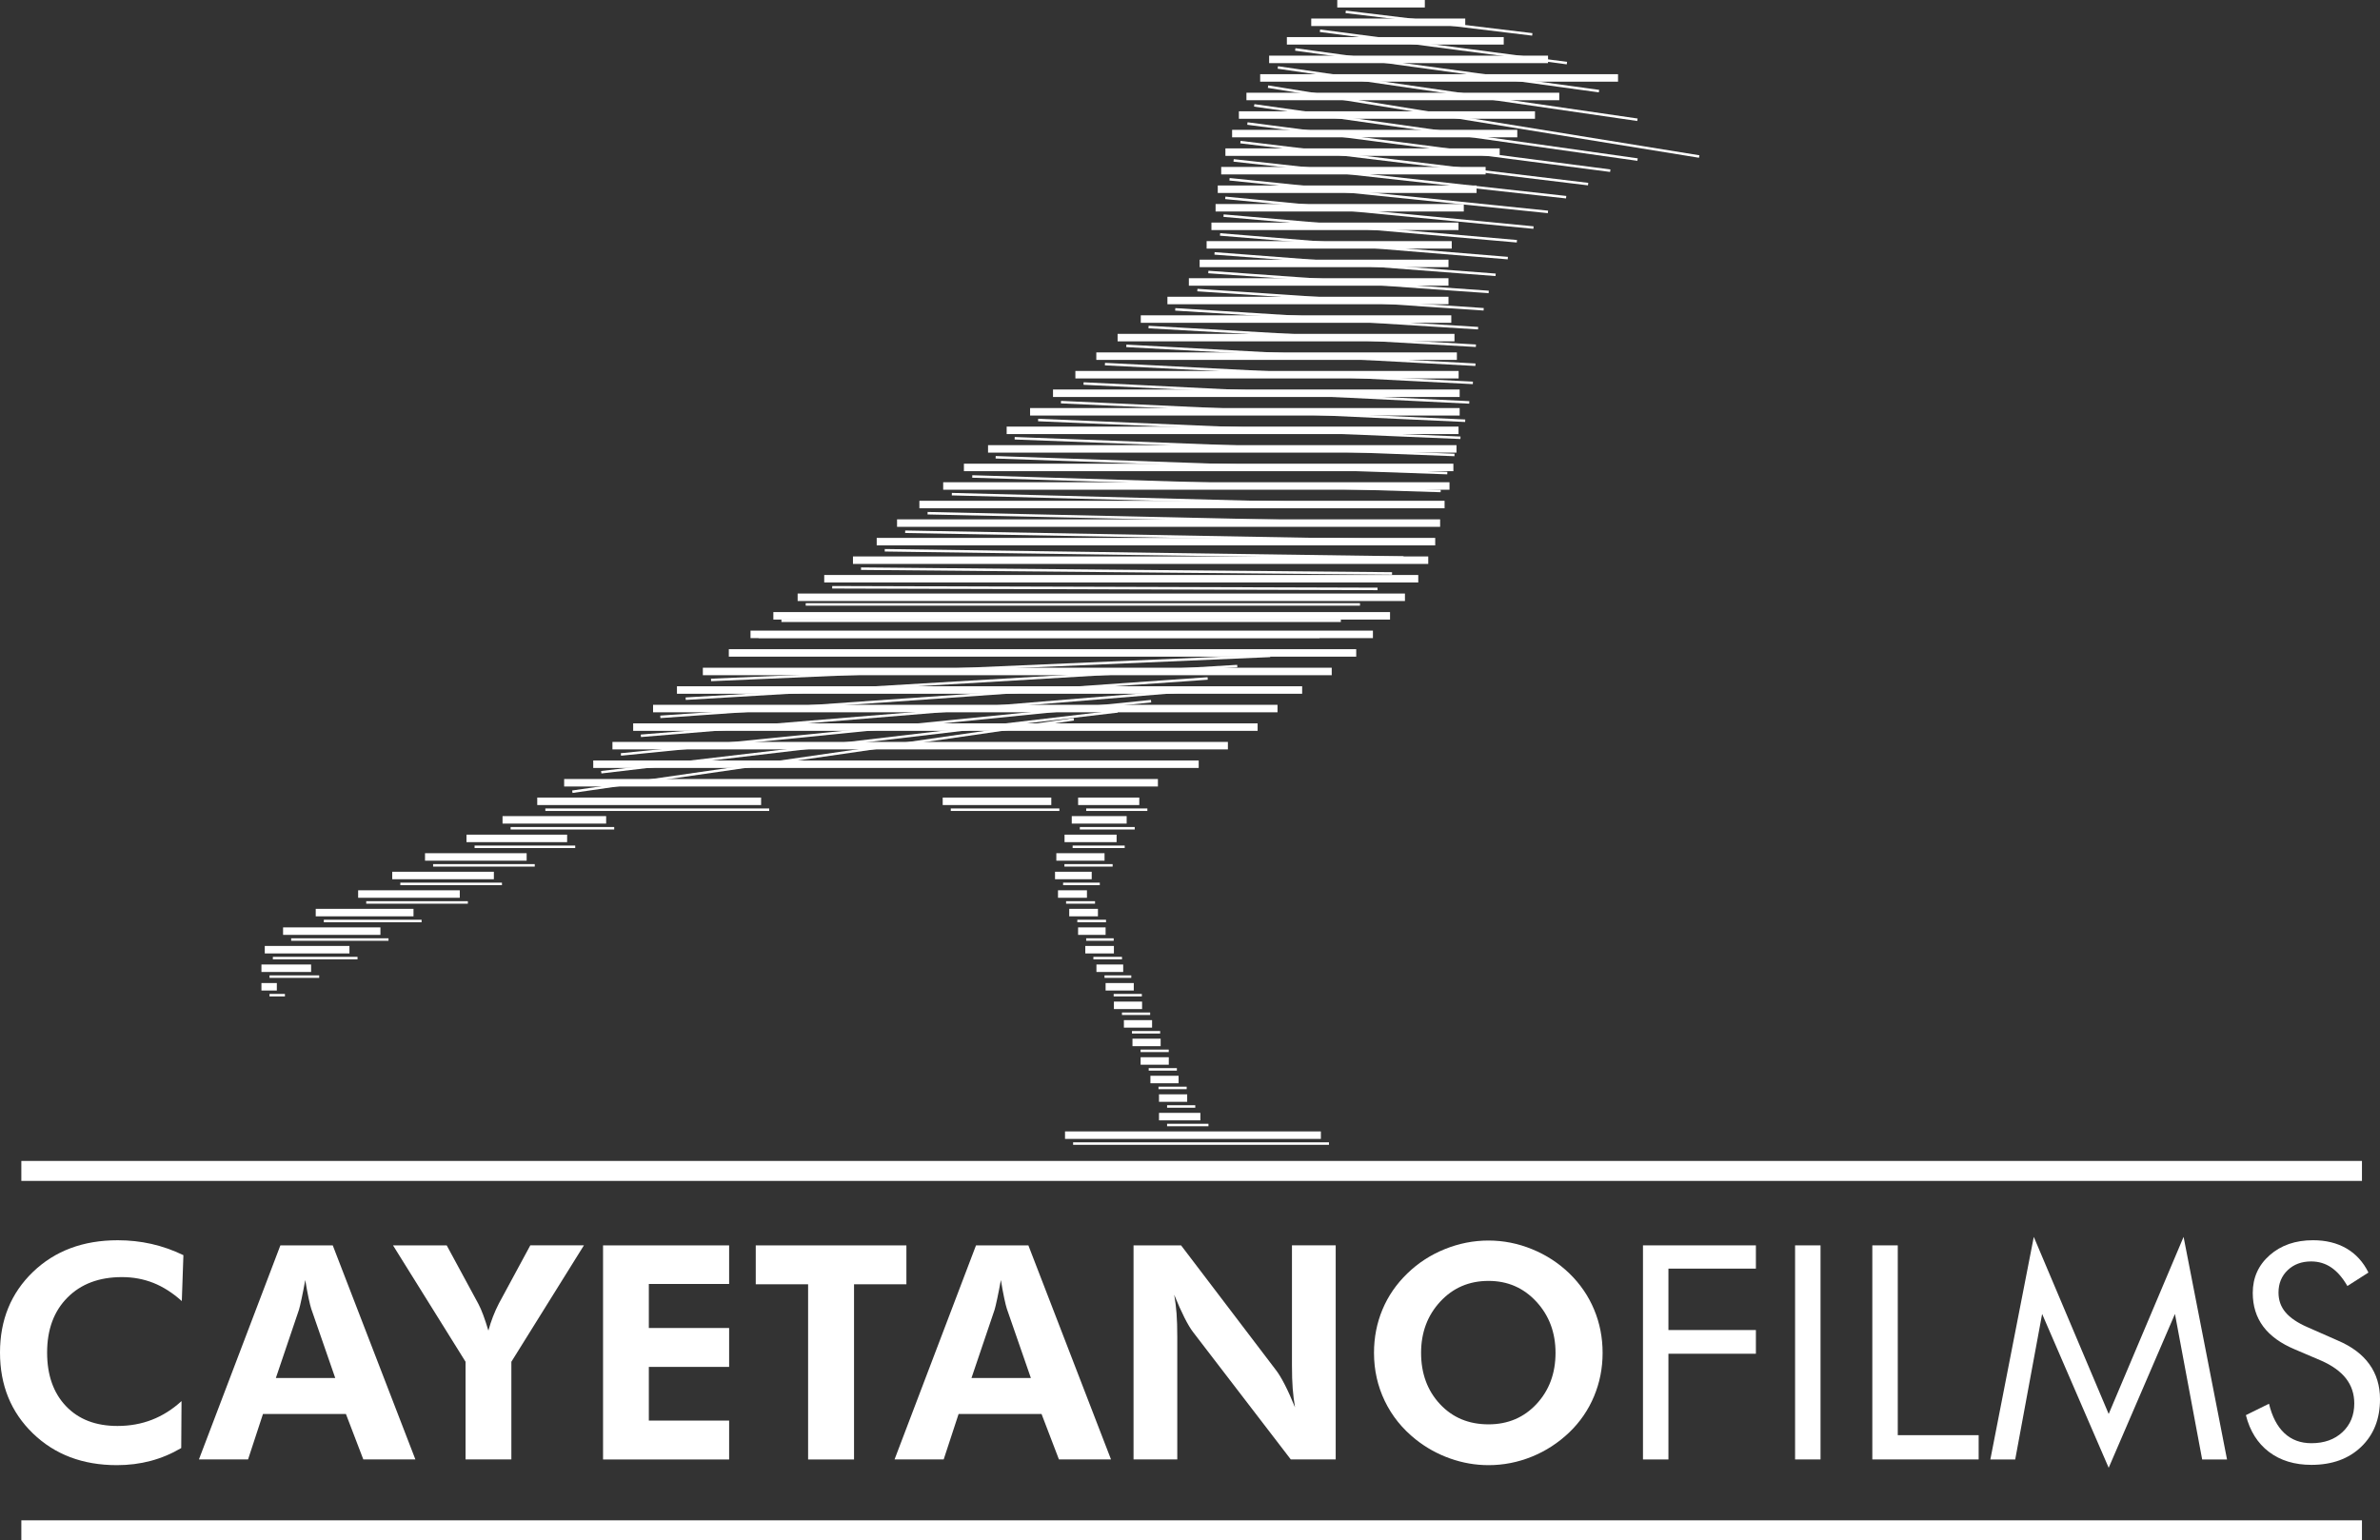 <!-- Generator: Adobe Illustrator 19.0.0, SVG Export Plug-In  -->
<svg version="1.1"
	 xmlns="http://www.w3.org/2000/svg" xmlns:xlink="http://www.w3.org/1999/xlink" xmlns:a="http://ns.adobe.com/AdobeSVGViewerExtensions/3.0/"
	 x="0px" y="0px" width="162.168px" height="104.975px" viewBox="0 0 162.168 104.975"
	 style="enable-background:new 0 0 162.168 104.975;" xml:space="preserve">
<rect x="0" y="0" width="162.168" height="104.975" fill="#333333" stroke="none"/>
<style type="text/css">
	.st0{fill:#FFFFFF;}
</style>
<defs>
</defs>
<g id="XMLID_15_">
	<g id="XMLID_50_">
		<g id="XMLID_212_">
			<g id="XMLID_371_">
				<rect id="XMLID_372_" x="91.119" class="st0" width="5.966" height="0.51"/>
			</g>
			<g id="XMLID_369_">
				<rect id="XMLID_370_" x="89.345" y="1.264" class="st0" width="10.494" height="0.51"/>
			</g>
			<g id="XMLID_367_">
				<rect id="XMLID_368_" x="87.685" y="2.528" class="st0" width="14.776" height="0.51"/>
			</g>
			<g id="XMLID_365_">
				<rect id="XMLID_366_" x="86.476" y="3.792" class="st0" width="19.004" height="0.51"/>
			</g>
			<g id="XMLID_363_">
				<rect id="XMLID_364_" x="85.866" y="5.056" class="st0" width="24.383" height="0.51"/>
			</g>
			<g id="XMLID_361_">
				<rect id="XMLID_362_" x="84.93" y="6.32" class="st0" width="21.315" height="0.51"/>
			</g>
			<g id="XMLID_359_">
				<rect id="XMLID_360_" x="84.415" y="7.585" class="st0" width="20.176" height="0.51"/>
			</g>
			<g id="XMLID_357_">
				<rect id="XMLID_358_" x="83.953" y="8.849" class="st0" width="19.431" height="0.51"/>
			</g>
			<g id="XMLID_355_">
				<rect id="XMLID_356_" x="83.497" y="10.113" class="st0" width="18.687" height="0.51"/>
			</g>
			<g id="XMLID_353_">
				<rect id="XMLID_354_" x="83.21" y="11.377" class="st0" width="18.017" height="0.51"/>
			</g>
			<g id="XMLID_351_">
				<rect id="XMLID_352_" x="82.976" y="12.641" class="st0" width="17.635" height="0.51"/>
			</g>
			<g id="XMLID_349_">
				<rect id="XMLID_350_" x="82.827" y="13.905" class="st0" width="16.912" height="0.51"/>
			</g>
			<g id="XMLID_347_">
				<rect id="XMLID_348_" x="82.544" y="15.169" class="st0" width="16.834" height="0.51"/>
			</g>
			<g id="XMLID_345_">
				<rect id="XMLID_346_" x="82.217" y="16.433" class="st0" width="16.701" height="0.51"/>
			</g>
			<g id="XMLID_343_">
				<rect id="XMLID_344_" x="81.741" y="17.697" class="st0" width="16.956" height="0.51"/>
			</g>
			<g id="XMLID_341_">
				<rect id="XMLID_342_" x="81.007" y="18.961" class="st0" width="17.689" height="0.51"/>
			</g>
			<g id="XMLID_339_">
				<rect id="XMLID_340_" x="79.546" y="20.225" class="st0" width="19.151" height="0.51"/>
			</g>
			<g id="XMLID_337_">
				<rect id="XMLID_338_" x="77.731" y="21.49" class="st0" width="21.157" height="0.51"/>
			</g>
			<g id="XMLID_335_">
				<rect id="XMLID_336_" x="76.151" y="22.754" class="st0" width="22.954" height="0.51"/>
			</g>
			<g id="XMLID_333_">
				<rect id="XMLID_334_" x="74.7" y="24.018" class="st0" width="24.569" height="0.51"/>
			</g>
			<g id="XMLID_331_">
				<rect id="XMLID_332_" x="73.274" y="25.282" class="st0" width="26.114" height="0.51"/>
			</g>
			<g id="XMLID_329_">
				<rect id="XMLID_330_" x="71.75" y="26.546" class="st0" width="27.708" height="0.51"/>
			</g>
			<g id="XMLID_327_">
				<rect id="XMLID_328_" x="70.188" y="27.81" class="st0" width="29.27" height="0.51"/>
			</g>
			<g id="XMLID_325_">
				<rect id="XMLID_326_" x="68.592" y="29.074" class="st0" width="30.789" height="0.51"/>
			</g>
			<g id="XMLID_323_">
				<rect id="XMLID_324_" x="67.323" y="30.338" class="st0" width="31.919" height="0.51"/>
			</g>
			<g id="XMLID_321_">
				<rect id="XMLID_322_" x="65.679" y="31.602" class="st0" width="33.351" height="0.51"/>
			</g>
			<g id="XMLID_319_">
				<rect id="XMLID_320_" x="64.267" y="32.866" class="st0" width="34.499" height="0.51"/>
			</g>
			<g id="XMLID_317_">
				<rect id="XMLID_318_" x="62.645" y="34.13" class="st0" width="35.786" height="0.51"/>
			</g>
			<g id="XMLID_315_">
				<rect id="XMLID_316_" x="61.123" y="35.395" class="st0" width="37.004" height="0.51"/>
			</g>
			<g id="XMLID_313_">
				<rect id="XMLID_314_" x="59.737" y="36.659" class="st0" width="38.055" height="0.51"/>
			</g>
			<g id="XMLID_311_">
				<rect id="XMLID_312_" x="58.119" y="37.923" class="st0" width="39.199" height="0.51"/>
			</g>
			<g id="XMLID_309_">
				<rect id="XMLID_310_" x="56.161" y="39.187" class="st0" width="40.476" height="0.51"/>
			</g>
			<g id="XMLID_307_">
				<rect id="XMLID_308_" x="54.349" y="40.451" class="st0" width="41.381" height="0.51"/>
			</g>
			<g id="XMLID_305_">
				<rect id="XMLID_306_" x="52.695" y="41.715" class="st0" width="42.019" height="0.51"/>
			</g>
			<g id="XMLID_303_">
				<rect id="XMLID_304_" x="51.139" y="42.979" class="st0" width="42.409" height="0.51"/>
			</g>
			<g id="XMLID_301_">
				<rect id="XMLID_302_" x="49.66" y="44.243" class="st0" width="42.75" height="0.51"/>
			</g>
			<g id="XMLID_299_">
				<rect id="XMLID_300_" x="47.891" y="45.507" class="st0" width="42.85" height="0.51"/>
			</g>
			<g id="XMLID_297_">
				<rect id="XMLID_298_" x="46.126" y="46.771" class="st0" width="42.6" height="0.51"/>
			</g>
			<g id="XMLID_295_">
				<rect id="XMLID_296_" x="44.499" y="48.035" class="st0" width="42.548" height="0.51"/>
			</g>
			<g id="XMLID_293_">
				<rect id="XMLID_294_" x="43.143" y="49.299" class="st0" width="42.548" height="0.51"/>
			</g>
			<g id="XMLID_291_">
				<rect id="XMLID_292_" x="41.731" y="50.564" class="st0" width="41.935" height="0.51"/>
			</g>
			<g id="XMLID_289_">
				<rect id="XMLID_290_" x="40.422" y="51.828" class="st0" width="41.255" height="0.51"/>
			</g>
			<g id="XMLID_287_">
				<rect id="XMLID_288_" x="38.44" y="53.092" class="st0" width="40.458" height="0.51"/>
			</g>
			<g id="XMLID_282_">
				<g id="XMLID_285_">
					<rect id="XMLID_286_" x="71.976" y="58.148" class="st0" width="3.285" height="0.51"/>
				</g>
				<g id="XMLID_283_">
					<rect id="XMLID_284_" x="28.96" y="58.148" class="st0" width="6.925" height="0.51"/>
				</g>
			</g>
			<g id="XMLID_277_">
				<g id="XMLID_280_">
					<rect id="XMLID_281_" x="71.887" y="59.412" class="st0" width="2.5" height="0.51"/>
				</g>
				<g id="XMLID_278_">
					<rect id="XMLID_279_" x="26.726" y="59.412" class="st0" width="6.925" height="0.51"/>
				</g>
			</g>
			<g id="XMLID_272_">
				<g id="XMLID_275_">
					<rect id="XMLID_276_" x="72.09" y="60.676" class="st0" width="1.972" height="0.51"/>
				</g>
				<g id="XMLID_273_">
					<rect id="XMLID_274_" x="24.403" y="60.676" class="st0" width="6.925" height="0.51"/>
				</g>
			</g>
			<g id="XMLID_267_">
				<g id="XMLID_270_">
					<rect id="XMLID_271_" x="72.855" y="61.94" class="st0" width="1.956" height="0.51"/>
				</g>
				<g id="XMLID_268_">
					<rect id="XMLID_269_" x="21.513" y="61.94" class="st0" width="6.662" height="0.51"/>
				</g>
			</g>
			<g id="XMLID_262_">
				<g id="XMLID_265_">
					<rect id="XMLID_266_" x="73.459" y="63.204" class="st0" width="1.874" height="0.51"/>
				</g>
				<g id="XMLID_263_">
					<rect id="XMLID_264_" x="19.288" y="63.204" class="st0" width="6.633" height="0.51"/>
				</g>
			</g>
			<g id="XMLID_257_">
				<g id="XMLID_260_">
					<rect id="XMLID_261_" x="73.95" y="64.469" class="st0" width="1.949" height="0.51"/>
				</g>
				<g id="XMLID_258_">
					<rect id="XMLID_259_" x="18.041" y="64.469" class="st0" width="5.769" height="0.51"/>
				</g>
			</g>
			<g id="XMLID_252_">
				<g id="XMLID_255_">
					<rect id="XMLID_256_" x="74.709" y="65.733" class="st0" width="1.823" height="0.51"/>
				</g>
				<g id="XMLID_253_">
					<rect id="XMLID_254_" x="17.814" y="65.733" class="st0" width="3.384" height="0.51"/>
				</g>
			</g>
			<g id="XMLID_247_">
				<g id="XMLID_250_">
					<rect id="XMLID_251_" x="75.333" y="66.997" class="st0" width="1.92" height="0.51"/>
				</g>
				<g id="XMLID_248_">
					<rect id="XMLID_249_" x="17.814" y="66.997" class="st0" width="1.049" height="0.51"/>
				</g>
			</g>
			<g id="XMLID_245_">
				<rect id="XMLID_246_" x="75.899" y="68.261" class="st0" width="1.92" height="0.51"/>
			</g>
			<g id="XMLID_243_">
				<rect id="XMLID_244_" x="76.58" y="69.525" class="st0" width="1.92" height="0.51"/>
			</g>
			<g id="XMLID_241_">
				<rect id="XMLID_242_" x="77.164" y="70.789" class="st0" width="1.92" height="0.51"/>
			</g>
			<g id="XMLID_239_">
				<rect id="XMLID_240_" x="77.719" y="72.053" class="st0" width="1.92" height="0.51"/>
			</g>
			<g id="XMLID_237_">
				<rect id="XMLID_238_" x="78.387" y="73.317" class="st0" width="1.92" height="0.51"/>
			</g>
			<g id="XMLID_235_">
				<rect id="XMLID_236_" x="78.972" y="74.581" class="st0" width="1.92" height="0.51"/>
			</g>
			<g id="XMLID_233_">
				<rect id="XMLID_234_" x="78.972" y="75.845" class="st0" width="2.819" height="0.51"/>
			</g>
			<g id="XMLID_230_">
				<g id="XMLID_231_">
					<rect id="XMLID_232_" x="72.568" y="77.109" class="st0" width="17.434" height="0.51"/>
				</g>
			</g>
			<g id="XMLID_225_">
				<g id="XMLID_228_">
					<rect id="XMLID_229_" x="72.536" y="56.884" class="st0" width="3.547" height="0.51"/>
				</g>
				<g id="XMLID_226_">
					<rect id="XMLID_227_" x="31.786" y="56.884" class="st0" width="6.857" height="0.51"/>
				</g>
			</g>
			<g id="XMLID_220_">
				<g id="XMLID_223_">
					<rect id="XMLID_224_" x="34.242" y="55.62" class="st0" width="7.059" height="0.51"/>
				</g>
				<g id="XMLID_221_">
					<rect id="XMLID_222_" x="73.027" y="55.62" class="st0" width="3.741" height="0.51"/>
				</g>
			</g>
			<g id="XMLID_213_">
				<g id="XMLID_218_">
					<rect id="XMLID_219_" x="36.607" y="54.356" class="st0" width="15.253" height="0.51"/>
				</g>
				<g id="XMLID_216_">
					<rect id="XMLID_217_" x="64.234" y="54.356" class="st0" width="7.399" height="0.51"/>
				</g>
				<g id="XMLID_214_">
					<rect id="XMLID_215_" x="73.461" y="54.356" class="st0" width="4.167" height="0.51"/>
				</g>
			</g>
		</g>
		<g id="XMLID_51_">
			<g id="XMLID_210_">
				
					<rect id="XMLID_211_" x="91.623" y="1.512" transform="matrix(0.993 0.12 -0.12 0.993 0.903 -11.773)" class="st0" width="12.803" height="0.17"/>
			</g>
			<g id="XMLID_208_">
				
					<rect id="XMLID_209_" x="89.824" y="3.109" transform="matrix(0.992 0.13 -0.13 0.992 1.249 -12.751)" class="st0" width="16.963" height="0.17"/>
			</g>
			<g id="XMLID_206_">
				
					<rect id="XMLID_207_" x="88.138" y="4.689" transform="matrix(0.991 0.136 -0.136 0.991 1.562 -13.348)" class="st0" width="20.882" height="0.17"/>
			</g>
			<g id="XMLID_204_">
				
					<rect id="XMLID_205_" x="86.897" y="6.32" transform="matrix(0.99 0.144 -0.144 0.99 1.963 -14.256)" class="st0" width="24.749" height="0.17"/>
			</g>
			<g id="XMLID_202_">
				
					<rect id="XMLID_203_" x="86.226" y="8.177" transform="matrix(0.987 0.16 -0.16 0.987 2.618 -16.046)" class="st0" width="29.765" height="0.17"/>
			</g>
			<g id="XMLID_200_">
				
					<rect id="XMLID_201_" x="85.352" y="8.905" transform="matrix(0.99 0.14 -0.14 0.99 2.22 -13.667)" class="st0" width="26.383" height="0.17"/>
			</g>
			<g id="XMLID_198_">
				
					<rect id="XMLID_199_" x="84.862" y="9.935" transform="matrix(0.992 0.129 -0.129 0.992 2.105 -12.469)" class="st0" width="24.924" height="0.17"/>
			</g>
			<g id="XMLID_196_">
				
					<rect id="XMLID_197_" x="84.417" y="11.022" transform="matrix(0.993 0.12 -0.12 0.993 2.027 -11.475)" class="st0" width="23.858" height="0.17"/>
			</g>
			<g id="XMLID_194_">
				
					<rect id="XMLID_195_" x="83.978" y="12.111" transform="matrix(0.994 0.11 -0.11 0.994 1.923 -10.429)" class="st0" width="22.796" height="0.17"/>
			</g>
			<g id="XMLID_192_">
				
					<rect id="XMLID_193_" x="83.704" y="13.23" transform="matrix(0.995 0.102 -0.102 0.995 1.849 -9.569)" class="st0" width="21.808" height="0.17"/>
			</g>
			<g id="XMLID_190_">
				
					<rect id="XMLID_191_" x="83.478" y="14.394" transform="matrix(0.995 0.096 -0.096 0.995 1.818 -8.937)" class="st0" width="21.105" height="0.17"/>
			</g>
			<g id="XMLID_188_">
				
					<rect id="XMLID_189_" x="83.34" y="15.525" transform="matrix(0.996 0.087 -0.087 0.996 1.722 -8.102)" class="st0" width="20.067" height="0.17"/>
			</g>
			<g id="XMLID_186_">
				
					<rect id="XMLID_187_" x="83.062" y="16.721" transform="matrix(0.997 0.082 -0.082 0.997 1.698 -7.589)" class="st0" width="19.665" height="0.17"/>
			</g>
			<g id="XMLID_184_">
				
					<rect id="XMLID_185_" x="82.74" y="17.905" transform="matrix(0.997 0.076 -0.076 0.997 1.631 -6.955)" class="st0" width="19.211" height="0.17"/>
			</g>
			<g id="XMLID_182_">
				
					<rect id="XMLID_183_" x="82.268" y="19.119" transform="matrix(0.998 0.071 -0.071 0.998 1.594 -6.468)" class="st0" width="19.141" height="0.17"/>
			</g>
			<g id="XMLID_180_">
				
					<rect id="XMLID_181_" x="81.536" y="20.362" transform="matrix(0.998 0.067 -0.067 0.998 1.584 -6.1)" class="st0" width="19.546" height="0.17"/>
			</g>
			<g id="XMLID_178_">
				
					<rect id="XMLID_179_" x="80.077" y="21.605" transform="matrix(0.998 0.062 -0.062 0.998 1.507 -5.527)" class="st0" width="20.677" height="0.17"/>
			</g>
			<g id="XMLID_176_">
				
					<rect id="XMLID_177_" x="78.263" y="22.872" transform="matrix(0.998 0.057 -0.057 0.998 1.462 -5.084)" class="st0" width="22.35" height="0.17"/>
			</g>
			<g id="XMLID_174_">
				
					<rect id="XMLID_175_" x="76.684" y="24.143" transform="matrix(0.999 0.054 -0.054 0.999 1.446 -4.774)" class="st0" width="23.812" height="0.17"/>
			</g>
			<g id="XMLID_172_">
				
					<rect id="XMLID_173_" x="75.234" y="25.407" transform="matrix(0.999 0.051 -0.051 0.999 1.43 -4.489)" class="st0" width="25.095" height="0.17"/>
			</g>
			<g id="XMLID_170_">
				
					<rect id="XMLID_171_" x="73.81" y="26.665" transform="matrix(0.999 0.049 -0.049 0.999 1.406 -4.202)" class="st0" width="26.308" height="0.17"/>
			</g>
			<g id="XMLID_168_">
				
					<rect id="XMLID_169_" x="72.287" y="27.917" transform="matrix(0.999 0.046 -0.046 0.999 1.365 -3.893)" class="st0" width="27.572" height="0.17"/>
			</g>
			<g id="XMLID_166_">
				
					<rect id="XMLID_167_" x="70.726" y="29.16" transform="matrix(0.999 0.042 -0.042 0.999 1.308 -3.561)" class="st0" width="28.806" height="0.17"/>
			</g>
			<g id="XMLID_164_">
				
					<rect id="XMLID_165_" x="69.132" y="30.393" transform="matrix(0.999 0.038 -0.038 0.999 1.232 -3.207)" class="st0" width="29.999" height="0.17"/>
			</g>
			<g id="XMLID_162_">
				
					<rect id="XMLID_163_" x="67.864" y="31.618" transform="matrix(0.999 0.035 -0.035 0.999 1.155 -2.882)" class="st0" width="30.806" height="0.17"/>
			</g>
			<g id="XMLID_160_">
				
					<rect id="XMLID_161_" x="66.223" y="32.833" transform="matrix(1 0.031 -0.031 1 1.046 -2.499)" class="st0" width="31.916" height="0.17"/>
			</g>
			<g id="XMLID_158_">
				
					<rect id="XMLID_159_" x="64.812" y="34.042" transform="matrix(1 0.026 -0.026 1 0.931 -2.134)" class="st0" width="32.743" height="0.17"/>
			</g>
			<g id="XMLID_156_">
				
					<rect id="XMLID_157_" x="63.191" y="35.242" transform="matrix(1 0.022 -0.022 1 0.791 -1.741)" class="st0" width="33.714" height="0.17"/>
			</g>
			<g id="XMLID_154_">
				
					<rect id="XMLID_155_" x="61.671" y="36.445" transform="matrix(1 0.018 -0.018 1 0.663 -1.4)" class="st0" width="34.614" height="0.17"/>
			</g>
			<g id="XMLID_152_">
				
					<rect id="XMLID_153_" x="60.286" y="37.645" transform="matrix(1 0.014 -0.014 1 0.528 -1.072)" class="st0" width="35.349" height="0.17"/>
			</g>
			<g id="XMLID_150_">
				
					<rect id="XMLID_151_" x="58.669" y="38.827" transform="matrix(1 0.009 -0.009 1 0.351 -0.684)" class="st0" width="36.182" height="0.17"/>
			</g>
			<g id="XMLID_148_">
				
					<rect id="XMLID_149_" x="56.711" y="39.982" transform="matrix(1 0.003 -0.003 1 0.114 -0.213)" class="st0" width="37.155" height="0.17"/>
			</g>
			<g id="XMLID_146_">
				<rect id="XMLID_147_" x="54.9" y="41.108" class="st0" width="37.766" height="0.17"/>
			</g>
			<g id="XMLID_144_">
				<rect id="XMLID_145_" x="53.245" y="42.221" class="st0" width="38.116" height="0.17"/>
			</g>
			<g id="XMLID_142_">
				<rect id="XMLID_143_" x="51.686" y="43.313" class="st0" width="38.225" height="0.17"/>
			</g>
			<g id="XMLID_140_">
				<rect id="XMLID_141_" x="50.202" y="44.41" class="st0" width="38.288" height="0.17"/>
			</g>
			<g id="XMLID_138_">
				
					<rect id="XMLID_139_" x="67.408" y="26.455" transform="matrix(0.043 0.999 -0.999 0.043 110.073 -23.863)" class="st0" width="0.17" height="38.136"/>
			</g>
			<g id="XMLID_136_">
				
					<rect id="XMLID_137_" x="65.389" y="27.678" transform="matrix(0.059 0.998 -0.998 0.059 108.064 -21.581)" class="st0" width="0.17" height="37.658"/>
			</g>
			<g id="XMLID_134_">
				
					<rect id="XMLID_135_" x="63.601" y="28.85" transform="matrix(0.07 0.998 -0.998 0.07 106.622 -19.339)" class="st0" width="0.17" height="37.368"/>
			</g>
			<g id="XMLID_132_">
				
					<rect id="XMLID_133_" x="62.105" y="30.042" transform="matrix(0.082 0.997 -0.997 0.082 105.529 -17.364)" class="st0" width="0.17" height="37.12"/>
			</g>
			<g id="XMLID_130_">
				
					<rect id="XMLID_131_" x="60.259" y="31.432" transform="matrix(0.1 0.995 -0.995 0.1 103.672 -15.398)" class="st0" width="0.17" height="36.305"/>
			</g>
			<g id="XMLID_128_">
				
					<rect id="XMLID_129_" x="58.481" y="32.856" transform="matrix(0.117 0.993 -0.993 0.117 101.926 -13.517)" class="st0" width="0.17" height="35.432"/>
			</g>
			<g id="XMLID_126_">
				
					<rect id="XMLID_127_" x="55.985" y="34.202" transform="matrix(0.143 0.99 -0.99 0.143 99.006 -11.377)" class="st0" width="0.17" height="34.511"/>
			</g>
			<g id="XMLID_121_">
				<g id="XMLID_124_">
					<rect id="XMLID_125_" x="72.527" y="58.891" class="st0" width="3.285" height="0.17"/>
				</g>
				<g id="XMLID_122_">
					<rect id="XMLID_123_" x="29.511" y="58.891" class="st0" width="6.925" height="0.17"/>
				</g>
			</g>
			<g id="XMLID_116_">
				<g id="XMLID_119_">
					<rect id="XMLID_120_" x="72.438" y="60.155" class="st0" width="2.5" height="0.17"/>
				</g>
				<g id="XMLID_117_">
					<rect id="XMLID_118_" x="27.277" y="60.155" class="st0" width="6.925" height="0.17"/>
				</g>
			</g>
			<g id="XMLID_111_">
				<g id="XMLID_114_">
					<rect id="XMLID_115_" x="72.641" y="61.419" class="st0" width="1.972" height="0.17"/>
				</g>
				<g id="XMLID_112_">
					<rect id="XMLID_113_" x="24.954" y="61.419" class="st0" width="6.925" height="0.17"/>
				</g>
			</g>
			<g id="XMLID_106_">
				<g id="XMLID_109_">
					<rect id="XMLID_110_" x="73.406" y="62.683" class="st0" width="1.956" height="0.17"/>
				</g>
				<g id="XMLID_107_">
					<rect id="XMLID_108_" x="22.064" y="62.683" class="st0" width="6.662" height="0.17"/>
				</g>
			</g>
			<g id="XMLID_101_">
				<g id="XMLID_104_">
					<rect id="XMLID_105_" x="74.01" y="63.947" class="st0" width="1.874" height="0.17"/>
				</g>
				<g id="XMLID_102_">
					<rect id="XMLID_103_" x="19.839" y="63.947" class="st0" width="6.633" height="0.17"/>
				</g>
			</g>
			<g id="XMLID_96_">
				<g id="XMLID_99_">
					<rect id="XMLID_100_" x="74.501" y="65.211" class="st0" width="1.949" height="0.17"/>
				</g>
				<g id="XMLID_97_">
					<rect id="XMLID_98_" x="18.592" y="65.211" class="st0" width="5.769" height="0.17"/>
				</g>
			</g>
			<g id="XMLID_91_">
				<g id="XMLID_94_">
					<rect id="XMLID_95_" x="75.26" y="66.475" class="st0" width="1.823" height="0.17"/>
				</g>
				<g id="XMLID_92_">
					<rect id="XMLID_93_" x="18.365" y="66.475" class="st0" width="3.384" height="0.17"/>
				</g>
			</g>
			<g id="XMLID_86_">
				<g id="XMLID_89_">
					<rect id="XMLID_90_" x="75.883" y="67.739" class="st0" width="1.92" height="0.17"/>
				</g>
				<g id="XMLID_87_">
					<rect id="XMLID_88_" x="18.365" y="67.739" class="st0" width="1.049" height="0.17"/>
				</g>
			</g>
			<g id="XMLID_84_">
				<rect id="XMLID_85_" x="76.449" y="69.004" class="st0" width="1.92" height="0.17"/>
			</g>
			<g id="XMLID_82_">
				<rect id="XMLID_83_" x="77.13" y="70.268" class="st0" width="1.92" height="0.17"/>
			</g>
			<g id="XMLID_80_">
				<rect id="XMLID_81_" x="77.715" y="71.532" class="st0" width="1.92" height="0.17"/>
			</g>
			<g id="XMLID_78_">
				<rect id="XMLID_79_" x="78.27" y="72.796" class="st0" width="1.92" height="0.17"/>
			</g>
			<g id="XMLID_76_">
				<rect id="XMLID_77_" x="78.938" y="74.06" class="st0" width="1.92" height="0.17"/>
			</g>
			<g id="XMLID_74_">
				<rect id="XMLID_75_" x="79.523" y="75.324" class="st0" width="1.92" height="0.17"/>
			</g>
			<g id="XMLID_72_">
				<rect id="XMLID_73_" x="79.523" y="76.588" class="st0" width="2.819" height="0.17"/>
			</g>
			<g id="XMLID_69_">
				<g id="XMLID_70_">
					<rect id="XMLID_71_" x="73.119" y="77.852" class="st0" width="17.434" height="0.17"/>
				</g>
			</g>
			<g id="XMLID_64_">
				<g id="XMLID_67_">
					<rect id="XMLID_68_" x="73.087" y="57.627" class="st0" width="3.547" height="0.17"/>
				</g>
				<g id="XMLID_65_">
					<rect id="XMLID_66_" x="32.337" y="57.627" class="st0" width="6.857" height="0.17"/>
				</g>
			</g>
			<g id="XMLID_59_">
				<g id="XMLID_62_">
					<rect id="XMLID_63_" x="34.792" y="56.363" class="st0" width="7.059" height="0.17"/>
				</g>
				<g id="XMLID_60_">
					<rect id="XMLID_61_" x="73.577" y="56.363" class="st0" width="3.741" height="0.17"/>
				</g>
			</g>
			<g id="XMLID_52_">
				<g id="XMLID_57_">
					<rect id="XMLID_58_" x="37.158" y="55.099" class="st0" width="15.253" height="0.17"/>
				</g>
				<g id="XMLID_55_">
					<rect id="XMLID_56_" x="64.784" y="55.099" class="st0" width="7.399" height="0.17"/>
				</g>
				<g id="XMLID_53_">
					<rect id="XMLID_54_" x="74.012" y="55.099" class="st0" width="4.167" height="0.17"/>
				</g>
			</g>
		</g>
	</g>
	<g id="XMLID_20_">
		<path id="XMLID_48_" class="st0" d="M12.388,88.672c-0.631-0.565-1.279-0.978-1.943-1.24s-1.375-0.394-2.133-0.394
			c-1.555,0-2.794,0.465-3.717,1.395c-0.924,0.93-1.385,2.179-1.385,3.747c0,1.535,0.429,2.753,1.286,3.652
			c0.857,0.901,2.026,1.351,3.508,1.351c0.844,0,1.628-0.141,2.352-0.423c0.724-0.282,1.395-0.706,2.013-1.271l-0.02,3.199
			c-0.664,0.392-1.36,0.684-2.088,0.877c-0.728,0.193-1.493,0.289-2.297,0.289c-2.325,0-4.234-0.722-5.726-2.168
			C0.746,96.241,0,94.405,0,92.18c0-2.219,0.747-4.05,2.242-5.491s3.422-2.163,5.78-2.163c0.791,0,1.555,0.083,2.292,0.249
			c0.737,0.166,1.465,0.422,2.183,0.767L12.388,88.672z"/>
		<path id="XMLID_45_" class="st0" d="M13.554,99.465l5.551-14.59h3.568l5.631,14.59h-3.548l-1.186-3.099h-5.651l-1.017,3.099
			H13.554z M22.842,93.914L21.208,89.2c-0.047-0.14-0.106-0.379-0.179-0.718c-0.073-0.339-0.149-0.754-0.229-1.246
			c-0.086,0.472-0.169,0.896-0.249,1.271s-0.14,0.626-0.179,0.752l-1.575,4.654H22.842z"/>
		<path id="XMLID_43_" class="st0" d="M31.722,99.465v-6.657l-4.943-7.933h3.658l2.163,3.996c0.106,0.199,0.216,0.452,0.329,0.757
			s0.229,0.658,0.349,1.056c0.093-0.339,0.198-0.658,0.314-0.957c0.116-0.299,0.247-0.591,0.394-0.877l2.148-3.976h3.653
			l-4.943,7.933v6.657H31.722z"/>
		<path id="XMLID_41_" class="st0" d="M41.09,99.465v-14.59h8.591v2.631h-5.471v3h5.471v2.651h-5.471v3.658h5.471v2.651H41.09z"/>
		<path id="XMLID_39_" class="st0" d="M58.192,87.526v11.939h-3.129V87.526h-3.568v-2.651H61.76v2.651H58.192z"/>
		<path id="XMLID_36_" class="st0" d="M60.952,99.465l5.551-14.59h3.568l5.631,14.59h-3.548l-1.186-3.099h-5.651l-1.017,3.099
			H60.952z M70.241,93.914L68.606,89.2c-0.047-0.14-0.106-0.379-0.179-0.718s-0.149-0.754-0.229-1.246
			c-0.086,0.472-0.169,0.896-0.249,1.271s-0.14,0.626-0.179,0.752l-1.575,4.654H70.241z"/>
		<path id="XMLID_34_" class="st0" d="M77.237,99.465v-14.59h3.239l6.458,8.491c0.186,0.239,0.39,0.577,0.613,1.011
			c0.223,0.436,0.453,0.949,0.693,1.54c-0.073-0.432-0.126-0.86-0.159-1.286c-0.033-0.425-0.05-0.957-0.05-1.595v-8.162h2.98v14.59
			h-3.06l-6.637-8.651c-0.186-0.239-0.389-0.576-0.608-1.011c-0.219-0.435-0.452-0.955-0.698-1.56
			c0.073,0.419,0.126,0.842,0.159,1.27c0.033,0.429,0.05,0.969,0.05,1.62v8.332H77.237z"/>
		<path id="XMLID_31_" class="st0" d="M109.198,92.2c0,1.043-0.194,2.03-0.583,2.96c-0.389,0.93-0.948,1.747-1.679,2.452
			c-0.757,0.724-1.611,1.279-2.561,1.664s-1.933,0.578-2.95,0.578c-0.89,0-1.762-0.151-2.616-0.454
			c-0.854-0.302-1.636-0.735-2.347-1.3c-0.917-0.731-1.619-1.605-2.108-2.621c-0.488-1.017-0.733-2.109-0.733-3.279
			c0-1.05,0.193-2.034,0.578-2.955c0.385-0.92,0.95-1.739,1.694-2.457c0.731-0.711,1.58-1.262,2.546-1.654
			c0.967-0.392,1.962-0.588,2.985-0.588c1.017,0,2.005,0.196,2.965,0.588c0.96,0.392,1.809,0.943,2.546,1.654
			c0.737,0.718,1.299,1.538,1.684,2.462C109.005,90.173,109.198,91.157,109.198,92.2z M101.425,97.073
			c1.322,0,2.413-0.464,3.274-1.39c0.86-0.928,1.291-2.088,1.291-3.483c0-1.382-0.435-2.545-1.306-3.488
			c-0.87-0.943-1.957-1.415-3.259-1.415c-1.322,0-2.418,0.47-3.289,1.411S96.83,90.811,96.83,92.2c0,1.409,0.429,2.573,1.286,3.493
			C98.973,96.613,100.076,97.073,101.425,97.073z"/>
		<path id="XMLID_29_" class="st0" d="M111.949,99.465v-14.59h7.694v1.585h-5.96v4.186h5.96v1.615h-5.96v7.205H111.949z"/>
		<path id="XMLID_27_" class="st0" d="M122.313,99.465v-14.59h1.734v14.59H122.313z"/>
		<path id="XMLID_25_" class="st0" d="M127.576,99.465v-14.59h1.734v12.936h5.511v1.654H127.576z"/>
		<path id="XMLID_23_" class="st0" d="M143.681,100.033l-4.535-10.484l-1.834,9.916h-1.694l2.96-15.168l5.103,12.069l5.103-12.069
			l2.96,15.168h-1.694l-1.854-9.916L143.681,100.033z"/>
		<path id="XMLID_21_" class="st0" d="M159.298,91.363c0.95,0.405,1.666,0.943,2.148,1.614c0.482,0.671,0.723,1.465,0.723,2.382
			c0,1.342-0.427,2.424-1.281,3.244c-0.854,0.821-1.985,1.231-3.393,1.231c-1.149,0-2.113-0.294-2.89-0.882
			c-0.777-0.589-1.302-1.424-1.575-2.507l1.575-0.777c0.213,0.884,0.563,1.553,1.051,2.008c0.488,0.455,1.101,0.682,1.839,0.682
			c0.87,0,1.575-0.25,2.113-0.753c0.538-0.501,0.807-1.154,0.807-1.958c0-0.651-0.188-1.217-0.563-1.699
			c-0.375-0.482-0.942-0.889-1.699-1.221l-1.774-0.757c-0.97-0.405-1.693-0.927-2.168-1.565c-0.475-0.638-0.713-1.402-0.713-2.292
			c0-1.036,0.385-1.894,1.156-2.571c0.771-0.678,1.754-1.017,2.95-1.017c0.877,0,1.636,0.186,2.277,0.558
			c0.641,0.372,1.141,0.92,1.5,1.644l-1.435,0.917c-0.326-0.565-0.691-0.985-1.096-1.261c-0.405-0.275-0.864-0.413-1.375-0.413
			c-0.651,0-1.184,0.199-1.6,0.598s-0.623,0.907-0.623,1.525c0,0.518,0.159,0.967,0.478,1.345s0.814,0.714,1.485,1.007
			L159.298,91.363z"/>
	</g>
	<g id="XMLID_18_">
		<rect id="XMLID_19_" x="1.454" y="79.121" class="st0" width="159.485" height="1.361"/>
	</g>
	<g id="XMLID_16_">
		<rect id="XMLID_17_" x="1.454" y="103.614" class="st0" width="159.485" height="1.361"/>
	</g>
</g>
</svg>